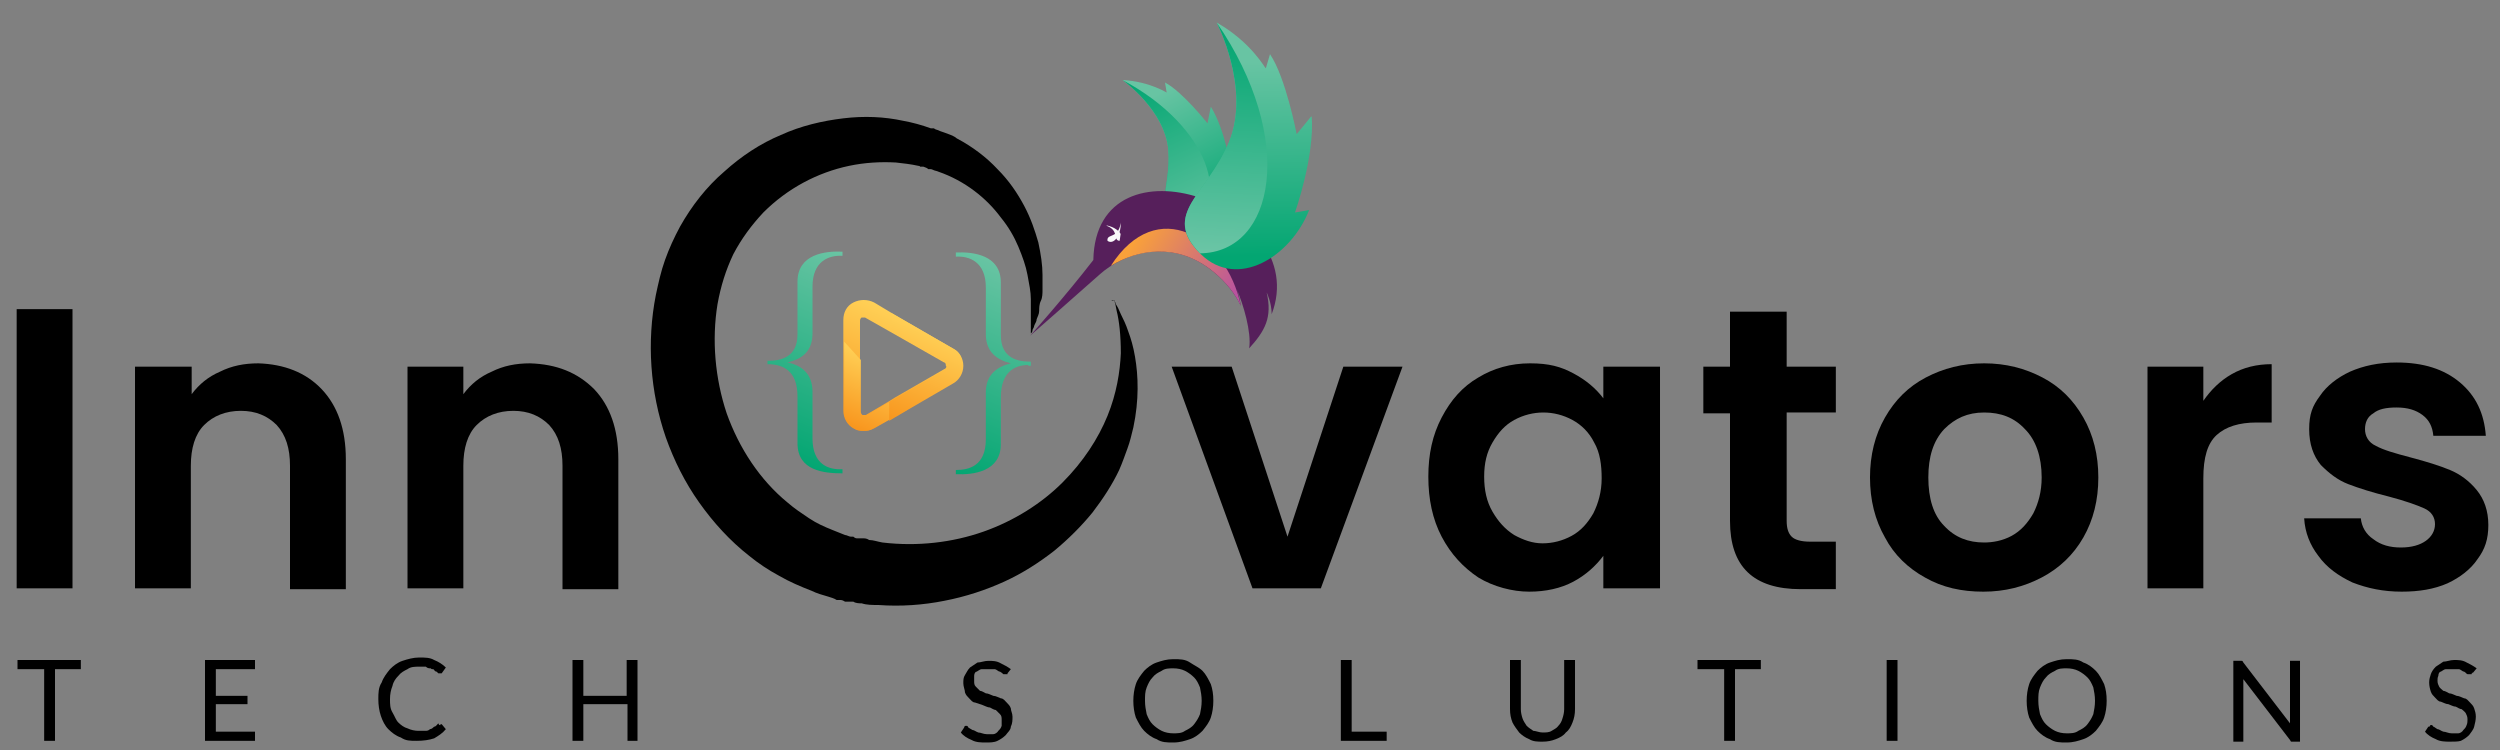 <?xml version="1.0" encoding="UTF-8"?>
<svg id="Layer_1" data-name="Layer 1" xmlns="http://www.w3.org/2000/svg" xmlns:xlink="http://www.w3.org/1999/xlink" version="1.1" viewBox="0 0 300 90">
  <rect x="0" y="0" width="300" height="90" fill="#808080" stroke="none"/>
  <defs>
    <style>
      .cls-1 {
        clip-path: url(#clippath);
      }

      .cls-2 {
        fill: none;
      }

      .cls-2, .cls-3, .cls-4, .cls-5, .cls-6, .cls-7, .cls-8, .cls-9, .cls-10, .cls-11, .cls-12, .cls-13, .cls-14, .cls-15, .cls-16 {
        stroke-width: 0px;
      }

      .cls-3 {
        fill: url(#linear-gradient);
      }

      .cls-4 {
        fill: url(#linear-gradient-10);
      }

      .cls-17 {
        clip-path: url(#clippath-1);
      }

      .cls-18 {
        clip-path: url(#clippath-4);
      }

      .cls-19 {
        clip-path: url(#clippath-3);
      }

      .cls-20 {
        clip-path: url(#clippath-2);
      }

      .cls-21 {
        clip-path: url(#clippath-5);
      }

      .cls-5 {
        fill: #000;
      }

      .cls-6, .cls-7 {
        fill: #f9f9fa;
      }

      .cls-6, .cls-16 {
        fill-rule: evenodd;
      }

      .cls-8 {
        fill: url(#linear-gradient-4);
      }

      .cls-9 {
        fill: url(#linear-gradient-2);
      }

      .cls-10 {
        fill: url(#linear-gradient-3);
      }

      .cls-11 {
        fill: url(#linear-gradient-8);
      }

      .cls-12 {
        fill: url(#linear-gradient-9);
      }

      .cls-13 {
        fill: url(#linear-gradient-7);
      }

      .cls-14 {
        fill: url(#linear-gradient-5);
      }

      .cls-15 {
        fill: url(#linear-gradient-6);
      }

      .cls-16 {
        fill: #561f5b;
      }
    </style>
    <clipPath id="clippath">
      <path class="cls-2" d="M134.7,9.6s5.1,3.6,5.5,8.4-2.4,8.1,2.2,9.5c4.1,1.3,6.8-3.3,6.4-7.5l-1,.7s-.7-5-2.5-7.9l-.4,2s-3-3.8-5.1-4.9l.2,1.2c.1.1-1.9-1.3-5.3-1.5Z"/>
    </clipPath>
    <linearGradient id="linear-gradient" x1="-59.8" y1="-209.8" x2="-60.9" y2="-193.4" gradientTransform="translate(113.9 -189.6) rotate(-24.3) scale(1 -1)" gradientUnits="userSpaceOnUse">
      <stop offset="0" stop-color="#03a672"/>
      <stop offset="1" stop-color="#68c4a3"/>
    </linearGradient>
    <clipPath id="clippath-1">
      <path class="cls-2" d="M134.7,9.6s5.1,3.6,5.5,8.4-2.3,8,2.2,9.5c5.6-3,2.8-12.3-7.7-17.9Z"/>
    </clipPath>
    <linearGradient id="linear-gradient-2" x1="-61.2" y1="-191.1" x2="-61.1" y2="-210.8" gradientTransform="translate(113.9 -189.6) rotate(-24.3) scale(1 -1)" gradientUnits="userSpaceOnUse">
      <stop offset="0" stop-color="#03a672"/>
      <stop offset="1" stop-color="#65c3a1"/>
    </linearGradient>
    <clipPath id="clippath-2">
      <path class="cls-2" d="M148.9,36.7c-.6-1.3-1.7-2.8-3.3-4.1-4.4-3.6-9.2-2.6-12.3-.7,5.5-8.6,13.9-3.5,15.6,4.8Z"/>
    </clipPath>
    <linearGradient id="linear-gradient-3" x1="-69.3" y1="-208.1" x2="-61.7" y2="-219.4" gradientTransform="translate(113.9 -189.6) rotate(-24.3) scale(1 -1)" gradientUnits="userSpaceOnUse">
      <stop offset="0" stop-color="#f9a13a"/>
      <stop offset="1" stop-color="#b9539f"/>
    </linearGradient>
    <clipPath id="clippath-3">
      <path class="cls-2" d="M146,2.7s4.1,7.9,1.5,14.3-8.3,8.7-3.4,13.5c4.4,4.3,10.8.3,13-5.3l-1.7.3s2.4-6.8,2-11.6l-1.8,2.2s-1.3-6.8-3.2-9.6l-.5,1.7c-.1,0-1.7-3.1-5.9-5.5Z"/>
    </clipPath>
    <linearGradient id="linear-gradient-4" x1="-59.6" y1="-214.9" x2="-50.3" y2="-193.5" gradientTransform="translate(113.9 -189.6) rotate(-24.3) scale(1 -1)" gradientUnits="userSpaceOnUse">
      <stop offset="0" stop-color="#03a672"/>
      <stop offset="1" stop-color="#68c4a3"/>
    </linearGradient>
    <clipPath id="clippath-4">
      <path class="cls-2" d="M146,2.7s4.1,7.9,1.5,14.3c-2.6,6.3-8.2,8.6-3.5,13.4,9-.1,11.6-13.7,2-27.7Z"/>
    </clipPath>
    <linearGradient id="linear-gradient-5" x1="-49.7" y1="-190.1" x2="-62.5" y2="-215" gradientTransform="translate(113.9 -189.6) rotate(-24.3) scale(1 -1)" gradientUnits="userSpaceOnUse">
      <stop offset="0" stop-color="#03a672"/>
      <stop offset="1" stop-color="#72c7a9"/>
    </linearGradient>
    <clipPath id="clippath-5">
      <path class="cls-2" d="M132.5,27s.9.2,1.2.8.1,1.1.7,1.1c.6-.6-.3-1.7-1.9-1.9Z"/>
    </clipPath>
    <linearGradient id="linear-gradient-6" x1="111.6" y1="36.4" x2="121.7" y2="59.6" gradientTransform="translate(0 92) scale(1 -1)" gradientUnits="userSpaceOnUse">
      <stop offset="0" stop-color="#03a672"/>
      <stop offset="1" stop-color="#68c4a3"/>
    </linearGradient>
    <linearGradient id="linear-gradient-7" x1="94.1" y1="37.1" x2="104.1" y2="60.3" gradientTransform="translate(0 92) scale(1 -1)" gradientUnits="userSpaceOnUse">
      <stop offset="0" stop-color="#03a672"/>
      <stop offset="1" stop-color="#68c4a3"/>
    </linearGradient>
    <linearGradient id="linear-gradient-8" x1="103.6" y1="40" x2="109.5" y2="53.7" gradientTransform="translate(0 92) scale(1 -1)" gradientUnits="userSpaceOnUse">
      <stop offset="0" stop-color="#f8951d"/>
      <stop offset="1" stop-color="#ffd056"/>
    </linearGradient>
    <linearGradient id="linear-gradient-9" x1="102.3" y1="40.6" x2="105.9" y2="48.9" gradientTransform="translate(0 92) scale(1 -1)" gradientUnits="userSpaceOnUse">
      <stop offset="0" stop-color="#f8951d"/>
      <stop offset="1" stop-color="#ffd056"/>
    </linearGradient>
    <linearGradient id="linear-gradient-10" x1="107.1" y1="41.2" x2="111.9" y2="52.4" gradientTransform="translate(0 92) scale(1 -1)" gradientUnits="userSpaceOnUse">
      <stop offset="0" stop-color="#f8951d"/>
      <stop offset="1" stop-color="#ffd056"/>
    </linearGradient>
  </defs>
  <g>
    <g>
      <path class="cls-5" d="M8.7,37.1v33.5H2v-33.5h6.7Z"/>
      <path class="cls-5" d="M38.6,46.7c1.9,2,2.9,4.8,2.9,8.4v15.6h-6.7v-14.8c0-2.1-.5-3.7-1.6-4.9-1.1-1.1-2.5-1.7-4.3-1.7s-3.3.6-4.4,1.7c-1.1,1.1-1.6,2.8-1.6,4.9v14.7h-6.7v-26.6h6.8v3.3c.9-1.2,2-2.1,3.4-2.7,1.4-.7,2.9-1,4.6-1,3.1.1,5.7,1.1,7.6,3.1Z"/>
      <path class="cls-5" d="M71.3,46.7c1.9,2,2.9,4.8,2.9,8.4v15.6h-6.7v-14.8c0-2.1-.5-3.7-1.6-4.9-1.1-1.1-2.5-1.7-4.3-1.7s-3.3.6-4.4,1.7-1.6,2.8-1.6,4.9v14.7h-6.7v-26.6h6.7v3.3c.9-1.2,2-2.1,3.4-2.7,1.4-.7,2.9-1,4.6-1,3.2.1,5.7,1.1,7.7,3.1Z"/>
      <path class="cls-5" d="M154.5,64.4l6.7-20.4h7.1l-9.8,26.6h-8.2l-9.7-26.6h7.2l6.7,20.4Z"/>
      <path class="cls-5" d="M173,50.1c1.1-2.1,2.5-3.7,4.4-4.8,1.8-1.1,3.9-1.7,6.2-1.7s3.7.4,5.2,1.2,2.7,1.8,3.6,3v-3.8h6.8v26.6h-6.8v-3.9c-.9,1.2-2.1,2.3-3.6,3.1-1.5.8-3.3,1.2-5.3,1.2s-4.3-.6-6.1-1.7c-1.8-1.2-3.3-2.8-4.4-4.9-1.1-2.1-1.6-4.5-1.6-7.2,0-2.7.5-5,1.6-7.1ZM191.3,53.1c-.6-1.2-1.5-2.1-2.6-2.7-1.1-.6-2.3-.9-3.5-.9s-2.4.3-3.5.9c-1.1.6-1.9,1.5-2.6,2.7-.7,1.2-1,2.5-1,4.1s.3,3,1,4.2,1.5,2.1,2.6,2.8c1.1.6,2.2,1,3.4,1s2.4-.3,3.5-.9,1.9-1.5,2.6-2.7c.6-1.2,1-2.6,1-4.2s-.2-3.1-.9-4.3Z"/>
      <path class="cls-5" d="M214.4,49.6v12.9c0,.9.2,1.5.6,1.9.4.4,1.2.6,2.2.6h3.1v5.7h-4.2c-5.7,0-8.5-2.7-8.5-8.2v-12.9h-3.2v-5.6h3.2v-6.6h6.8v6.6h5.9v5.5h-5.9Z"/>
      <path class="cls-5" d="M231,69.3c-2-1.1-3.7-2.7-4.8-4.8-1.2-2.1-1.8-4.5-1.8-7.2s.6-5.1,1.8-7.2c1.2-2.1,2.8-3.7,4.9-4.8,2.1-1.1,4.4-1.7,7-1.7s4.9.6,7,1.7c2.1,1.1,3.7,2.7,4.9,4.8s1.8,4.5,1.8,7.2-.6,5.1-1.8,7.2c-1.2,2.1-2.9,3.7-5,4.8-2.1,1.1-4.4,1.7-7,1.7s-4.9-.5-7-1.7ZM241.4,64.3c1.1-.6,1.9-1.5,2.6-2.7.6-1.2,1-2.6,1-4.3,0-2.5-.7-4.5-2-5.8-1.3-1.4-2.9-2-4.9-2s-3.5.7-4.8,2c-1.3,1.4-1.9,3.3-1.9,5.8s.6,4.5,1.9,5.8c1.3,1.4,2.9,2,4.8,2,1,0,2.2-.2,3.3-.8Z"/>
      <path class="cls-5" d="M267.8,44.9c1.4-.8,3-1.2,4.8-1.2v7h-1.8c-2.1,0-3.7.5-4.8,1.5-1.1,1-1.6,2.7-1.6,5.2v13.2h-6.7v-26.6h6.7v4.1c.9-1.3,2-2.4,3.4-3.2Z"/>
      <path class="cls-5" d="M282.3,69.9c-1.7-.8-3.1-1.8-4.1-3.2-1-1.3-1.6-2.8-1.7-4.5h6.8c.1,1,.6,1.9,1.5,2.5.9.7,2,1,3.3,1s2.3-.3,3-.8,1.1-1.2,1.1-2-.4-1.5-1.3-1.9-2.3-.9-4.2-1.4c-2-.5-3.6-1-4.9-1.5s-2.3-1.3-3.3-2.3c-.9-1.1-1.4-2.5-1.4-4.3s.4-2.8,1.3-4c.8-1.2,2.1-2.2,3.6-2.9,1.6-.7,3.4-1.1,5.6-1.1,3.2,0,5.7.8,7.6,2.4,1.9,1.6,2.9,3.7,3.1,6.4h-6.3c-.1-1.1-.5-1.9-1.3-2.5s-1.8-.9-3.1-.9-2.2.2-2.8.7c-.7.4-1,1.1-1,1.9s.4,1.6,1.3,2c.9.5,2.3.9,4.2,1.4,1.9.5,3.5,1,4.7,1.5s2.3,1.3,3.2,2.4c.9,1.1,1.4,2.5,1.4,4.2s-.4,2.9-1.3,4.1c-.8,1.2-2.1,2.2-3.6,2.9-1.6.7-3.4,1-5.5,1-2.2,0-4.1-.4-5.9-1.1Z"/>
    </g>
    <g>
      <path class="cls-5" d="M133.7,36.1s.1,0,.2.4c.2.3.4.7.6,1.2.3.6.6,1.2.9,2.1.3.8.6,1.8.8,3,.4,2.3.5,5.2-.2,8.5-.2.8-.4,1.7-.7,2.5s-.6,1.7-1,2.6c-.8,1.7-1.9,3.4-3.2,5.1-1.3,1.6-2.9,3.2-4.6,4.6-1.8,1.4-3.8,2.7-6,3.7s-4.6,1.8-7.2,2.3c-2.5.5-5.2.7-7.9.5-.7,0-1.4,0-2-.2-.3,0-.7,0-1-.2h-1c0,0-.3-.2-.5-.2h-.5c-.3-.2-.7-.3-1-.4-.7-.2-1.4-.4-2-.7-1.3-.5-2.7-1.1-3.9-1.8-1.3-.7-2.5-1.5-3.6-2.4-2.3-1.8-4.3-4-6-6.4s-3-5-4-7.8c-1.9-5.5-2.3-11.5-1.2-17.1.3-1.4.6-2.8,1.1-4.2.5-1.4,1.1-2.7,1.8-4,1.4-2.5,3.2-4.8,5.3-6.6,2.1-1.9,4.4-3.4,6.8-4.4,2.4-1.1,5-1.7,7.5-2s4.9-.2,7.2.3c1.1.2,2.2.5,3.3.9h.4c0,.1.4.2.4.2.2.1.5.2.8.3s.5.2.8.3c.2.1.5.2.7.4,1.9,1,3.6,2.3,4.9,3.7,1.4,1.4,2.4,2.9,3.2,4.4.8,1.5,1.3,3,1.7,4.4.3,1.4.5,2.7.5,3.9v1.7c0,.5,0,1-.2,1.4s-.2.9-.2,1.2c0,.4-.2.7-.3,1,0,.3-.2.5-.3.8,0,.2-.2.4-.2.5,0,.3-.2.4-.2.4,0,0,0-.2,0-.5,0-.2,0-.3,0-.6,0-.2,0-.5,0-.8v-2.2c0-.9-.2-1.8-.4-2.9-.2-1.1-.6-2.2-1.1-3.4-.5-1.2-1.2-2.4-2.1-3.5-1.7-2.3-4.3-4.4-7.5-5.5-.2-.1-.4-.1-.6-.2,0,0-.2-.1-.3-.1h-.3c-.2-.2-.4-.2-.6-.3h-.4c0-.1-.2-.1-.2-.1h0s0,0,0,0h0c-.9-.2-1.8-.3-2.7-.4-1.8-.1-3.7,0-5.6.4-3.8.8-7.4,2.7-10.3,5.6-1.4,1.5-2.6,3.1-3.6,5-.9,1.9-1.5,3.8-1.9,6-.7,4.3-.3,8.9,1.1,13.1,1.5,4.2,4,8,7.3,10.7.8.7,1.7,1.3,2.6,1.9.9.6,1.8,1,2.8,1.4s1,.4,1.5.6c.2,0,.5.2.7.2h.3c0,0,.2.2.4.2h.4c0,0,0,0,0,0,0,0,0,0,0,0h.3c.3,0,.5,0,.8.2.5,0,1,.2,1.6.3,4.2.5,8.4,0,12.1-1.3s7-3.4,9.5-5.9,4.3-5.3,5.4-8c1.1-2.7,1.5-5.3,1.6-7.5,0-2.2-.2-3.9-.5-5.1-.1-.6-.2-1-.3-1.3-.3.2-.3,0-.3,0Z"/>
      <g>
        <g class="cls-1">
          <polygon class="cls-3" points="140.4 31.6 152 26.4 142.8 6 131.2 11.2 140.4 31.6"/>
        </g>
        <g class="cls-17">
          <polygon class="cls-9" points="139.2 29 149.4 24.4 141.4 6.6 131.2 11.2 139.2 29"/>
        </g>
        <path class="cls-16" d="M149.9,41.8c.3-1.9-.7-5.3-1.5-7.1.3.8.4,1.4.5,2-.6-1.3-1.7-2.8-3.3-4.1-5.1-4.2-10.8-2.2-13.6.3s-8.4,7.4-8.4,7.4c0,0,4.2-4.7,7.6-9.1.3-15.7,26.4-6.5,21.4,6.5,0-1.4-.6-2.6-.6-2.6.7,3-.2,4.6-2.1,6.7"/>
        <g class="cls-20">
          <polygon class="cls-10" points="137.7 41.8 150.6 35.9 143.9 21 131 26.9 137.7 41.8"/>
        </g>
        <g class="cls-19">
          <polygon class="cls-8" points="144.2 36.7 163.7 28 151.2 .3 131.7 9.1 144.2 36.7"/>
        </g>
        <g class="cls-18">
          <polygon class="cls-14" points="143.3 34.7 160.2 27 148.7 1.5 131.8 9.1 143.3 34.7"/>
        </g>
        <g>
          <path id="SVGID" class="cls-6" d="M134.5,26.7s-.1.9-.6,1.3-1.1.3-1,.9c.7.5,1.6-.5,1.6-2.2"/>
          <g class="cls-21">
            <rect class="cls-7" x="132.3" y="27.1" width="2.7" height="1.8" transform="translate(86.8 156.3) rotate(-81.8)"/>
          </g>
        </g>
      </g>
      <g>
        <path class="cls-15" d="M123.4,43.8c-1.5,0-3.3.7-3.3,3.9v5.6c0,3.3-3.3,3.7-5.4,3.6v-.5c1.6,0,3.6-.5,3.6-3.7v-5.6c0-2.2,1.4-3.1,3-3.5-1.6-.4-3-1.3-3-3.5v-5.6c0-3.1-2-3.8-3.6-3.7v-.5c2.1-.1,5.4.3,5.4,3.6v6.3c0,2.8,2,3.2,3.6,3.2v.5h-.3Z"/>
        <path class="cls-13" d="M92.1,43.8v-.5c1.6,0,3.6-.4,3.6-3.2v-6.3c0-3.3,3.3-3.7,5.4-3.6v.5c-1.6-.1-3.6.6-3.6,3.7v5.6c0,2.3-1.4,3.1-3,3.5,1.6.3,3,1.3,3,3.5v5.6c0,3.2,2,3.8,3.6,3.7v.5c-2.2,0-5.4-.3-5.4-3.6v-5.6c0-3.2-1.8-3.8-3.3-3.9h-.3Z"/>
        <g>
          <path class="cls-11" d="M114.3,41.8l-7.4-4.3-2-1.2c-.8-.4-1.7-.4-2.5,0s-1.2,1.2-1.2,2.1v10.9c0,.9.5,1.7,1.2,2.1.4.2.8.3,1.2.3s.8,0,1.2-.3l1.6-.9,2.2-1.3,5.5-3.2c.8-.4,1.2-1.2,1.2-2.1.3-.9-.2-1.7-1-2.1ZM113.3,44.3l-5.9,3.4-.8.5-2.7,1.6c-.2,0-.4,0-.5,0s-.2-.2-.2-.4v-10.9c0-.3.2-.4.2-.4,0,0,0,0,.2,0s.2,0,.2,0l3,1.7,6.5,3.7c.2,0,.2.3.2.4.1,0,.1.3-.2.4Z"/>
          <path class="cls-12" d="M108.8,49.2l-3.9,2.2c-.4.2-.8.3-1.2.3s-.9,0-1.2-.3c-.8-.4-1.2-1.2-1.2-2.1v-8.3l2,2.2v6.2c0,.3.2.4.2.4,0,0,.3,0,.5,0l3.5-2,1.3,1.4Z"/>
          <path class="cls-4" d="M115.6,43.9c0,.9-.5,1.7-1.2,2.1l-5.5,3.2-2.2,1.3v-2.3c0,0,.9-.5.9-.5l5.9-3.4c.2,0,.2-.3.2-.4s0-.3-.2-.4l-6.5-3.7v-2.2c0,0,7.5,4.3,7.5,4.3.6.3,1.1,1.1,1.1,2Z"/>
        </g>
      </g>
    </g>
  </g>
  <g>
    <path class="cls-5" d="M9.7,79.2v1.1h-3.1v8.6h-1.3v-8.6h-3.2v-1.1h7.6Z"/>
    <path class="cls-5" d="M30.6,79.2v1.1h-4.7v3.2h3.8v1h-3.8v3.3h4.7v1.1h-6v-9.7h6Z"/>
    <path class="cls-5" d="M52.8,86.9q0,0,.2,0l.5.6c-.4.5-.9.8-1.4,1.1-.6.2-1.3.3-2.1.3s-1.3,0-1.9-.4c-.6-.2-1.1-.6-1.5-1s-.7-1-.9-1.6-.3-1.3-.3-2,0-1.4.4-2c.2-.6.6-1.1,1-1.6.4-.4.9-.8,1.5-1s1.3-.4,2-.4,1.3,0,1.8.3c.5.2,1,.5,1.4.9l-.5.7h0c0,0,0,0-.2,0s0,0-.2,0c0,0,0,0-.2-.2,0,0-.2,0-.3-.2s-.3,0-.4-.2c-.2,0-.4,0-.6-.2-.2,0-.5,0-.8,0-.5,0-1,0-1.4.3-.4.2-.8.4-1.1.8-.3.3-.6.7-.7,1.2-.2.5-.3,1-.3,1.6s0,1.1.3,1.6.4.9.7,1.2c.3.3.7.6,1.1.7.4.2.9.3,1.3.3s.5,0,.8,0c.2,0,.4,0,.6-.2.2,0,.4-.2.5-.3.2,0,.3-.2.5-.4.1.3.2.2.3.2Z"/>
    <path class="cls-5" d="M76.6,88.9h-1.3v-4.4h-5.3v4.4h-1.3v-9.7h1.3v4.3h5.2v-4.3h1.3v9.7h0Z"/>
    <path class="cls-5" d="M120.9,80.7c0,0,0,0,0,.2,0,0,0,0-.2,0s-.2,0-.3,0c0,0-.2-.2-.4-.3-.2,0-.3-.2-.6-.3-.2,0-.5,0-.8,0s-.6,0-.8,0c-.2,0-.4.2-.6.3-.2,0-.3.3-.3.5,0,.2,0,.4,0,.6,0,.3,0,.5.2.7s.3.3.5.5c.2,0,.5.2.7.3.3,0,.6.2.9.3.3,0,.6.2.9.3.3,0,.5.3.7.5s.4.4.5.7c0,.3.2.6.2,1s0,.8-.2,1.2c0,.4-.4.7-.6,1-.3.3-.6.5-1,.7s-.9.2-1.4.2-1.2,0-1.7-.3c-.5-.2-1-.5-1.3-.9l.4-.6h0c0,0,0-.2.2-.2s.2,0,.3.2c0,0,.3.2.5.3.2,0,.4.2.7.3.3,0,.6.2,1,.2s.6,0,.8,0,.5-.2.6-.4c.2-.2.3-.3.4-.6,0-.2,0-.5,0-.7,0-.3,0-.5-.2-.7s-.3-.3-.5-.5c-.2,0-.5-.2-.7-.3-.3,0-.6-.2-.9-.3s-.6-.2-.9-.3c-.3,0-.5-.3-.7-.5s-.4-.4-.5-.7c0-.3-.2-.7-.2-1.1s0-.7.2-1,.3-.6.6-.9c.3-.2.6-.4.9-.6.4,0,.8-.2,1.3-.2s1,0,1.5.3c.4.2.8.4,1.2.7l-.4.5Z"/>
    <path class="cls-5" d="M145.6,84.1c0,.7-.1,1.4-.3,2s-.6,1.1-1,1.6c-.4.4-.9.8-1.5,1s-1.2.4-2,.4-1.4,0-2-.4c-.6-.2-1.1-.6-1.5-1s-.7-1-1-1.6c-.2-.6-.3-1.3-.3-2s.1-1.4.3-2,.6-1.1,1-1.6c.4-.4.9-.8,1.5-1s1.2-.4,2-.4,1.4,0,2,.4,1.1.6,1.5,1,.7,1,1,1.6c.2.6.3,1.2.3,2ZM144.2,84.1c0-.6-.1-1.1-.2-1.6-.2-.5-.4-.9-.7-1.2-.3-.3-.7-.6-1.1-.8s-.9-.3-1.4-.3-1,0-1.4.3c-.4.2-.8.4-1.1.8-.3.3-.5.7-.7,1.2s-.2,1-.2,1.6.1,1.1.2,1.6c.2.5.4.9.7,1.2.3.3.7.6,1.1.8s.9.3,1.4.3,1,0,1.4-.3c.4-.2.8-.4,1.1-.8s.5-.7.7-1.2c.1-.5.2-1,.2-1.6Z"/>
    <path class="cls-5" d="M162.2,87.8h4.2v1.1h-5.5v-9.7h1.3v8.6Z"/>
    <path class="cls-5" d="M185.1,87.9c.4,0,.8,0,1.1-.2s.6-.3.8-.6c.2-.2.4-.5.5-.9.1-.3.2-.7.2-1.1v-5.9h1.3v5.9c0,.6-.1,1.1-.3,1.6s-.4.9-.8,1.2c-.3.4-.7.6-1.2.8-.5.2-1,.3-1.6.3s-1.1,0-1.6-.3c-.5-.2-.9-.5-1.2-.8-.3-.4-.6-.8-.8-1.2-.2-.5-.3-1-.3-1.6v-5.9h1.3v5.9c0,.4.1.8.2,1.1.1.3.3.6.5.9.2.2.5.4.8.6.3,0,.7.2,1.1.2Z"/>
    <path class="cls-5" d="M211.3,79.2v1.1h-3.1v8.6h-1.3v-8.6h-3.2v-1.1h7.6Z"/>
    <path class="cls-5" d="M227.7,88.9h-1.3v-9.7h1.3v9.7Z"/>
    <path class="cls-5" d="M252.8,84.1c0,.7-.1,1.4-.3,2s-.6,1.1-1,1.6c-.4.4-.9.8-1.5,1s-1.2.4-2,.4-1.4,0-2-.4c-.6-.2-1.1-.6-1.5-1s-.7-1-1-1.6c-.2-.6-.3-1.3-.3-2s.1-1.4.3-2,.6-1.1,1-1.6c.4-.4.9-.8,1.5-1s1.2-.4,2-.4,1.4,0,2,.4c.6.2,1.1.6,1.5,1s.7,1,1,1.6c.2.6.3,1.2.3,2ZM251.4,84.1c0-.6-.1-1.1-.2-1.6-.2-.5-.4-.9-.7-1.2-.3-.3-.7-.6-1.1-.8s-.9-.3-1.4-.3-1,0-1.4.3c-.4.2-.8.4-1.1.8-.3.3-.5.7-.7,1.2s-.2,1-.2,1.6.1,1.1.2,1.6c.2.5.4.9.7,1.2.3.3.7.6,1.1.8s.9.3,1.4.3,1,0,1.4-.3c.4-.2.8-.4,1.1-.8s.5-.7.7-1.2c.1-.5.2-1,.2-1.6Z"/>
    <path class="cls-5" d="M269,79.3c.1,0,.1,0,.2.2l5.6,7.3v-7.5h1.2v9.7h-.7c-.1,0-.2,0-.3,0-.1,0-.1,0-.2-.2l-5.6-7.3v7.5h-1.2v-9.7h.7c0,0,.2,0,.3,0Z"/>
    <path class="cls-5" d="M296.7,80.7c0,0-.1,0-.1.2,0,0-.1,0-.2,0s-.2,0-.3,0c-.1,0-.2-.2-.4-.3-.2,0-.3-.2-.6-.3-.2,0-.5,0-.8,0s-.6,0-.8,0c-.2,0-.4.2-.6.3-.2,0-.3.3-.3.5-.1.2-.1.4-.1.6,0,.3.1.5.2.7s.3.3.5.5c.2,0,.5.2.7.3.3,0,.6.2.9.3.3,0,.6.2.9.3.3,0,.5.3.7.5s.4.4.5.7c.1.3.2.6.2,1s-.1.8-.2,1.2c-.1.4-.4.7-.6,1-.3.3-.6.5-1,.7-.3.1-.8.1-1.3.1s-1.2,0-1.7-.3c-.5-.2-1-.5-1.3-.9l.4-.6h.1c.1,0,.1-.2.2-.2s.2,0,.3.2c.1,0,.3.2.5.3.2,0,.4.2.7.3.3,0,.6.2,1,.2s.6,0,.8,0,.5-.2.6-.4c.2-.2.3-.3.4-.6.1-.2.1-.5.1-.7,0-.3-.1-.5-.2-.7s-.3-.3-.5-.5c-.2,0-.5-.2-.7-.3-.3,0-.6-.2-.9-.3-.3,0-.6-.2-.9-.3-.3,0-.5-.3-.7-.5s-.4-.4-.5-.7c-.1-.3-.2-.7-.2-1.1s.1-.7.2-1,.3-.6.6-.9c.3-.2.6-.4.9-.6.4,0,.8-.2,1.3-.2s1,0,1.5.3c.4.2.8.4,1.2.7l-.5.6Z"/>
  </g>
</svg>
